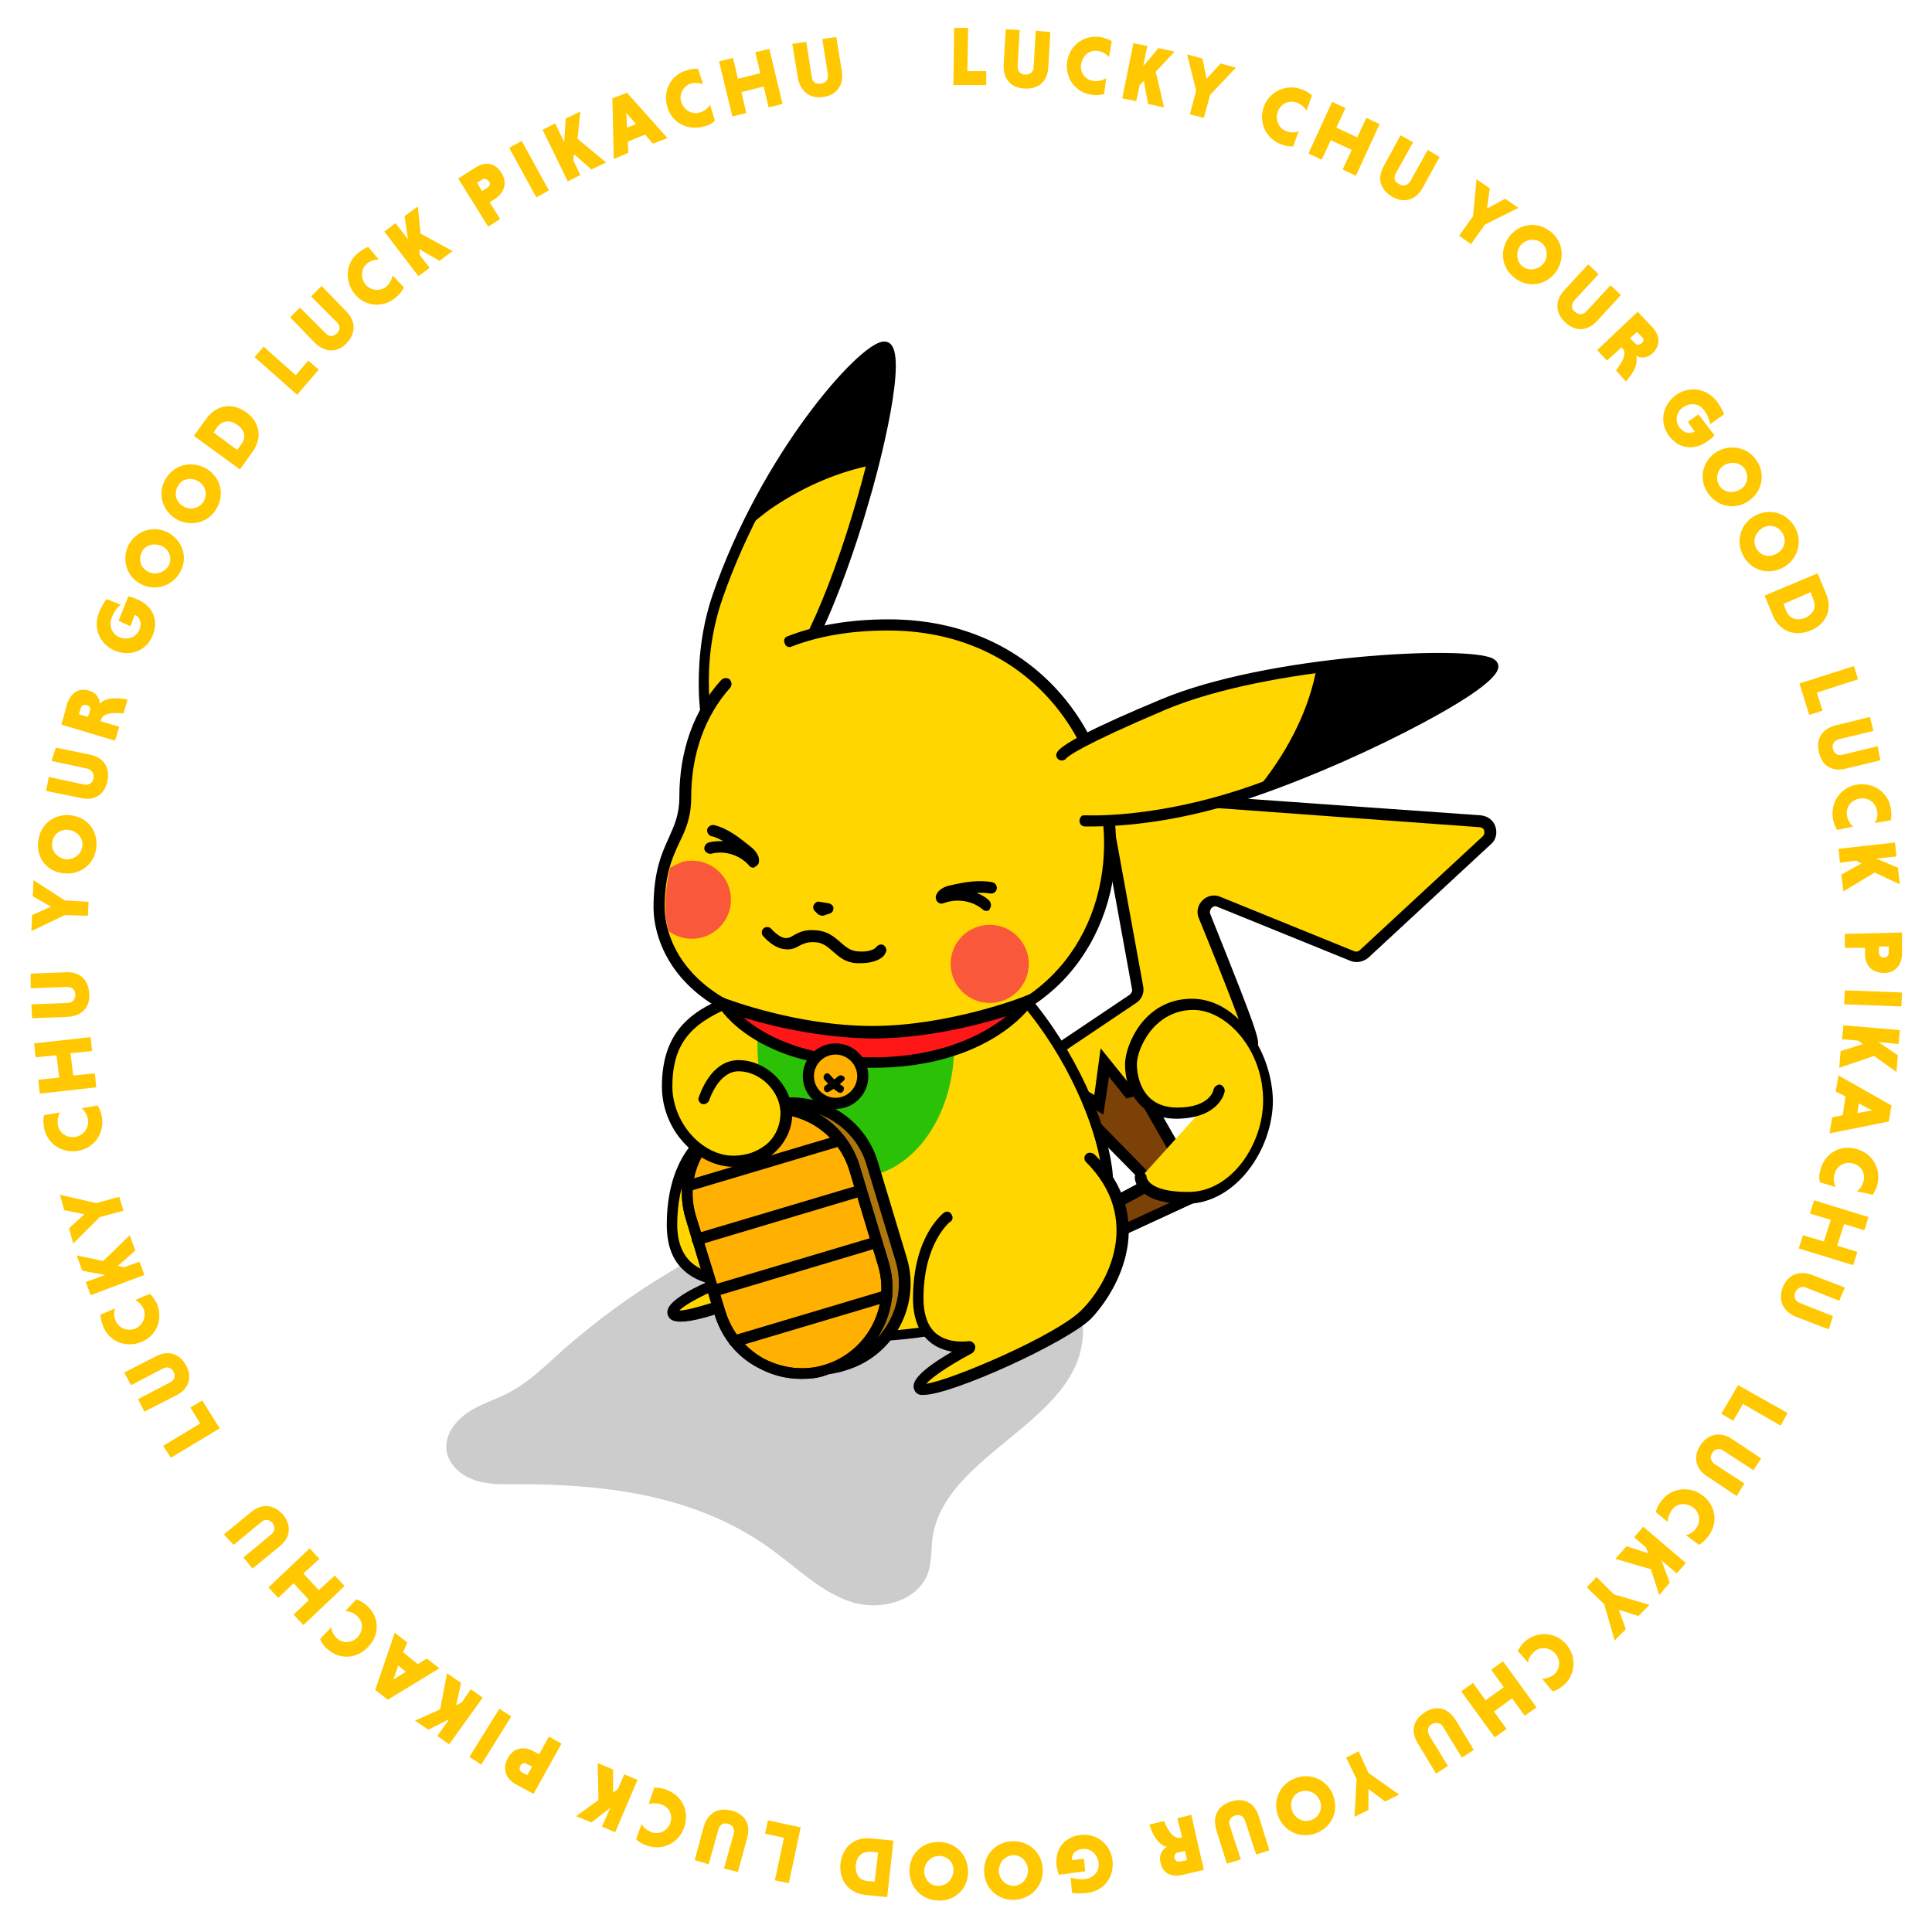 <?xml version="1.0" encoding="utf-8"?>
<!-- Generator: Adobe Illustrator 23.0.1, SVG Export Plug-In . SVG Version: 6.00 Build 0)  -->
<svg version="1.1" id="Layer_1" xmlns="http://www.w3.org/2000/svg" xmlns:xlink="http://www.w3.org/1999/xlink" x="0px" y="0px"
	 viewBox="0 0 277 276" xml:space="preserve">

<path id="shadow_x5F_floor" class="st0" d="M150,180.3c-21.7-17.5-51.1-2.6-69,13c-2.6,2.3-5,4.8-8.1,6.4c-1.9,1-4,1.6-5.8,2.8
	s-3.3,3.2-3.1,5.3c0.2,2.1,2,3.7,4,4.4s4.1,0.6,6.2,0.6c13.2,0,26.3,1.7,37,9.8c3.5,2.6,6.8,5.8,10.9,7.1s9.6-0.1,11-4.3
	c0.5-1.6,0.4-3.3,0.6-4.9c1.9-13.3,24.8-17.3,21.2-33C154.2,184.6,152.5,182.3,150,180.3z"/>
<g id="body">
	<g>
		<g>
			<path class="st1" d="M101.9,105.6c-0.2-0.1-2.5-9.6,1.1-20.1c7.5-21.7,22.7-37.7,24.2-35.5c2.7,4-8.8,45.9-17,49.6"/>
			<path d="M101.9,106.4c-0.1,0-0.2,0-0.3-0.1c-1.1-0.4-1.4-6.6-1.4-6.9c-0.1-3.4,0.1-8.7,2-14.2c6.9-20,20.7-35.7,24.3-36.2
				c0.6-0.1,1.1,0.1,1.4,0.6c2.1,3.1-2.6,20-3.2,21.9c-1.2,4.3-7.7,26-14.2,28.9c-0.4,0.2-0.9,0-1.1-0.4s0-0.9,0.4-1.1
				c3.6-1.6,8.9-12.8,13.2-27.8c3.1-10.9,4.2-18.7,3.5-20.4c-2.6,0.5-16,15.2-22.9,35.1c-3.5,10-1.3,18.9-1.2,19.4
				c0.1,0.2,0.1,0.4,0,0.7C102.5,106.2,102.2,106.4,101.9,106.4z"/>
		</g>
		<g>
			<path d="M110,72.7c4.5-3.2,9.8-5.6,15.4-6.6c2-7.9,2.9-14.5,1.9-16c-1.2-1.8-11.7,8.6-19.6,24.4C108.4,73.9,109.2,73.3,110,72.7z
				"/>
			<path d="M106.1,76.6l1.1-2.3c7.1-14.2,16.6-24.7,19.5-24.9c0.6,0,0.9,0.3,1,0.4c1.5,2.2-0.8,12.2-1.8,16.4l-0.1,0.3l-0.3,0.1
				c-5.4,1-10.6,3.3-15.2,6.5l0,0c-0.7,0.5-1.4,1.1-2.3,1.8L106.1,76.6z M110,72.7L110,72.7L110,72.7z M126.7,50.4
				c-1.6,0-10.1,8.3-17.4,22.2c0.1-0.1,0.3-0.2,0.4-0.3l0,0c4.6-3.3,9.8-5.5,15.2-6.7C127.2,56.5,127.5,51.4,126.7,50.4
				C126.8,50.4,126.8,50.4,126.7,50.4z"/>
		</g>
	</g>
	<g>
		<g>
			<path class="st1" d="M144.7,181L144.7,181c0.1-0.5,0.4-0.8,0.8-1l17.7-9.4c0.9-0.5,1.1-1.7,0.4-2.5L149.7,154
				c-0.7-0.7-0.6-1.9,0.2-2.4l12.5-8.4c0.5-0.4,0.8-1,0.7-1.6l-4.7-25.8c-0.2-1,0.6-1.9,1.7-1.9l52.2,3.7c1.4,0.1,2,1.8,1,2.7
				l-17.6,16.4c-0.4,0.4-1.1,0.5-1.7,0.3l-19.2-7.8c-1.3-0.5-2.6,0.8-2.1,2c2.4,6,7.2,18,6.9,18.1s-10.4,4.5-14.4,6.2
				c-0.9,0.4-1.2,1.4-0.7,2.2l6.8,11.9c0.5,0.8,0.1,1.8-0.7,2.2L147,182.7C145.7,183.5,144.3,182.3,144.7,181z"/>
			<path d="M146.2,183.9c-0.6,0-1.1-0.2-1.6-0.6c-0.7-0.6-1-1.6-0.7-2.5v-0.1c0.2-0.6,0.6-1.1,1.2-1.4l17.7-9.4
				c0.2-0.1,0.4-0.3,0.4-0.6c0-0.2,0-0.5-0.2-0.6l-13.9-14.1c-0.5-0.5-0.8-1.2-0.7-1.9s0.4-1.4,1.1-1.7l12.5-8.4
				c0.2-0.2,0.4-0.5,0.3-0.8l-4.7-25.8c-0.1-0.7,0.1-1.5,0.6-2c0.5-0.6,1.2-0.8,1.9-0.8l52.2,3.7c1,0.1,1.8,0.7,2.1,1.6
				s0.1,1.9-0.6,2.5l-17.6,16.3c-0.7,0.6-1.7,0.8-2.5,0.5l-19.2-7.8c-0.4-0.2-0.7,0.1-0.8,0.2c-0.1,0.1-0.3,0.4-0.2,0.8
				c7.5,18.7,7.4,18.8,6.4,19.2l-14.4,6.2c-0.2,0.1-0.3,0.2-0.4,0.4c-0.1,0.2-0.1,0.4,0.1,0.6l6.8,11.9c0.3,0.6,0.4,1.3,0.2,1.9
				c-0.2,0.6-0.7,1.2-1.3,1.4l-23.6,10.9C146.9,183.8,146.6,183.9,146.2,183.9z M160,114.8c-0.2,0-0.4,0.1-0.6,0.2
				c-0.2,0.2-0.2,0.4-0.2,0.6l4.7,25.8c0.2,0.9-0.2,1.9-1,2.4l-12.5,8.4c-0.3,0.2-0.3,0.4-0.3,0.6s0,0.4,0.2,0.6l13.9,14.1
				c0.5,0.5,0.8,1.3,0.7,2c-0.1,0.8-0.6,1.4-1.2,1.8l-17.7,9.4c-0.2,0.1-0.3,0.3-0.4,0.4v0.1c-0.1,0.4,0.2,0.7,0.2,0.8
				c0.1,0.1,0.4,0.3,0.8,0.1l23.6-10.9c0.2-0.1,0.3-0.2,0.4-0.5c0.1-0.2,0-0.4-0.1-0.6l-6.8-11.9c-0.3-0.6-0.4-1.3-0.2-1.9
				c0.2-0.6,0.7-1.2,1.3-1.4l13.8-5.9c-0.5-1.6-2.4-6.8-6.7-17.3c-0.4-0.9-0.2-1.9,0.5-2.6s1.7-0.9,2.6-0.5l19.2,7.8
				c0.3,0.1,0.6,0,0.8-0.2l17.6-16.3c0.3-0.3,0.2-0.7,0.2-0.8c0-0.1-0.2-0.5-0.7-0.5L160,114.8L160,114.8z M144.7,181L144.7,181
				L144.7,181z"/>
		</g>
		<g>
			<path class="st2" d="M164.4,157.8c-0.5-0.8-0.1-1.8,0.7-2.2c0.2-0.1,0.7-0.3,0.7-0.3l-4,1.2l-3.4-4.2l-0.9,6c0,0-8.4-4.8-7.9-4.3
				l13.9,14.1c0.7,0.8,0.6,2-0.4,2.5l-17.7,9.4c-0.4,0.2-0.6,0.5-0.8,0.9c0,0,0,0,0,0.1c-0.4,1.3,1,2.4,2.2,1.9l23.6-10.9
				c0.8-0.4,1.2-1.4,0.7-2.2L164.4,157.8z"/>
			<path d="M146.2,183.9c-0.6,0-1.1-0.2-1.6-0.6c-0.7-0.6-1-1.6-0.7-2.5c0.2-0.7,0.6-1.2,1.2-1.5l17.7-9.4c0.2-0.1,0.4-0.3,0.4-0.6
				c0-0.2,0-0.5-0.2-0.7L148.6,154l0.4-0.6c0.5-0.7,0.5-0.7,7.9,3.6l0.9-6.7l4.2,5.2l3.5-1l0.6,1.5l-0.7,0.3
				c-0.2,0.1-0.3,0.2-0.4,0.5s-0.1,0.4,0.1,0.6l6.8,11.9c0.3,0.6,0.4,1.3,0.2,1.9c-0.2,0.6-0.7,1.2-1.3,1.4l-23.6,10.9
				C146.9,183.8,146.6,183.9,146.2,183.9z M154.1,157.3l10.1,10.3c0.5,0.5,0.8,1.3,0.7,2c-0.1,0.8-0.6,1.4-1.2,1.8l-17.7,9.5
				c-0.2,0.1-0.3,0.3-0.4,0.4c-0.1,0.5,0.1,0.8,0.2,0.8s0.4,0.3,0.8,0.1l23.6-10.9c0.2-0.1,0.3-0.2,0.4-0.5c0.1-0.2,0-0.4-0.1-0.6
				l-6.8-11.9c-0.2-0.4-0.3-0.9-0.3-1.3l-1.9,0.5l-2.5-3.1l-0.8,5.4l-1-0.6C156.1,158.5,155.1,157.8,154.1,157.3z"/>
		</g>
	</g>
	<g>
		<path class="st1" d="M108.4,185.4c0,0-11.1,4.6-11.8,2.9c-0.7-1.6,7.8-5,7.8-5s-7.9,0.8-8-7.8c0-8.6,4.1-11.6,4.1-11.6"/>
		<path d="M97.6,189.5c-1.4,0-1.6-0.5-1.8-0.8c-0.1-0.2-0.2-0.6,0-1.1c0.5-1.2,3.1-2.7,5.4-3.7c-1-0.3-2.1-0.8-3.1-1.7
			c-1.7-1.5-2.5-3.7-2.5-6.6c0-8.9,4.2-12.2,4.4-12.3c0.4-0.3,0.9-0.2,1.1,0.2c0.3,0.4,0.2,0.9-0.2,1.1c0,0-3.8,3-3.8,11
			c0,2.4,0.7,4.2,2,5.4c2.1,1.9,5.1,1.6,5.1,1.6l5.8-0.6l-5.4,2.1c-3.3,1.3-6.4,2.9-7.2,3.8l0,0c1.6,0,6.4-1.6,10.5-3.2
			c0.4-0.2,0.9,0,1.1,0.4s0,0.9-0.4,1.1C102.4,188.8,99.2,189.5,97.6,189.5z"/>
	</g>
	<g>
		<path class="st1" d="M99.5,170c0.1,14.6,8.8,21.8,23.2,21.7c10.3-0.1,36.3-3,36.2-22c-0.1-11.3-13.9-38.4-34.3-38.3
			S99.4,155.4,99.5,170z"/>
		<path d="M122.4,192.5c-7.4,0-13.2-1.9-17.3-5.6c-4.3-3.9-6.5-9.6-6.5-17c-0.1-18.1,6.6-39.3,25.9-39.4h0.1
			c20.9,0,34.9,27.8,35,39.1c0,8.6-4.9,14.9-14.7,18.9c-9,3.6-19.3,3.9-22.3,3.9C122.6,192.5,122.5,192.5,122.4,192.5z M124.7,132.3
			L124.7,132.3c-8.8,0-15.4,4.5-19.6,13.4c-4.4,9.1-4.8,20.1-4.8,24.4c0,6.9,2,12.2,6,15.8c3.8,3.4,9.2,5.1,16.2,5.1
			c0.1,0,0.1,0,0.2,0c2.9,0,13-0.3,21.7-3.8c9.1-3.6,13.7-9.5,13.7-17.4C158,158.9,144.7,132.3,124.7,132.3z"/>
	</g>
	<g>
		<ellipse class="st3" cx="122.7" cy="150" rx="14.1" ry="18.8"/>
	</g>
	<g>
		<g>
			<path class="st4" d="M121,195.7L121,195.7c-6.5,1.9-13.3-1.7-15.2-8.2l-4.1-13.6c-1.9-6.5,1.7-13.3,8.2-15.2l0,0
				c6.5-1.9,13.3,1.7,15.2,8.2l4.1,13.6C131.2,187,127.5,193.8,121,195.7z"/>
			<path d="M117.5,197.1c-2.1,0-4.2-0.5-6.2-1.6c-3.1-1.7-5.3-4.4-6.3-7.8l-4.1-13.6c-1-3.3-0.6-6.9,1-9.9c1.7-3.1,4.4-5.3,7.8-6.3
				c6.9-2.1,14.2,1.9,16.2,8.8l4.1,13.6c2.1,6.9-1.9,14.2-8.8,16.2C120,196.9,118.7,197.1,117.5,197.1z M113.4,159
				c-1.1,0-2.2,0.2-3.3,0.5c-2.9,0.9-5.3,2.8-6.8,5.5c-1.4,2.7-1.8,5.8-0.9,8.7l4.1,13.6c1.8,6,8.2,9.5,14.2,7.7s9.5-8.2,7.7-14.2
				l-4.1-13.6C122.9,162.2,118.3,159,113.4,159z"/>
		</g>
		<g>
			<g>
				<path class="st5" d="M118.4,196.4L118.4,196.4c-6.5,1.9-13.3-1.7-15.2-8.2l-4.1-13.6c-1.9-6.5,1.7-13.3,8.2-15.2l0,0
					c6.5-1.9,13.3,1.7,15.2,8.2l4.1,13.6C128.6,187.6,124.9,194.5,118.4,196.4z"/>
				<path d="M114.9,197.7c-2.1,0-4.2-0.5-6.2-1.6c-3.1-1.6-5.3-4.4-6.3-7.8l-4.1-13.6c-1-3.3-0.6-6.9,1-9.9c1.7-3.1,4.4-5.3,7.8-6.3
					c6.9-2.1,14.2,1.9,16.2,8.8l4.1,13.6c2.1,6.9-1.9,14.2-8.8,16.2C117.4,197.6,116.1,197.7,114.9,197.7z M110.8,159.7
					c-1.1,0-2.2,0.2-3.3,0.5c-2.9,0.9-5.3,2.8-6.8,5.5s-1.8,5.8-0.9,8.7L104,188c0.9,2.9,2.8,5.3,5.5,6.8c2.7,1.4,5.8,1.8,8.7,0.9
					c6-1.8,9.5-8.2,7.7-14.2l-4.1-13.6C120.3,162.9,115.8,159.7,110.8,159.7z"/>
			</g>
			<g>
				<line class="st6" x1="98.6" y1="170.1" x2="120.4" y2="163.5"/>
				<path d="M98.6,170.9c-0.4,0-0.7-0.2-0.8-0.6c-0.1-0.4,0.1-0.9,0.5-1l21.8-6.5c0.4-0.1,0.9,0.1,1,0.5s-0.1,0.9-0.5,1l-21.8,6.5
					C98.8,170.9,98.7,170.9,98.6,170.9z"/>
			</g>
			<g>
				<line class="st6" x1="105.3" y1="192.3" x2="127.1" y2="185.7"/>
				<path d="M105.3,193.1c-0.3,0-0.7-0.2-0.8-0.6c-0.1-0.4,0.1-0.9,0.6-1l21.8-6.5c0.4-0.1,0.9,0.1,1,0.6c0.1,0.4-0.1,0.9-0.5,1
					l-21.8,6.5C105.5,193.1,105.4,193.1,105.3,193.1z"/>
			</g>
			<g>
				<line class="st6" x1="100" y1="177.7" x2="123.5" y2="170.7"/>
				<path d="M100,178.5c-0.4,0-0.7-0.2-0.8-0.6c-0.1-0.4,0.1-0.9,0.5-1l23.5-7c0.4-0.1,0.9,0.1,1,0.6c0.1,0.4-0.1,0.9-0.6,1l-23.4,7
					C100.2,178.5,100.1,178.5,100,178.5z"/>
			</g>
			<g>
				<line class="st6" x1="102.3" y1="185.1" x2="125.7" y2="178.1"/>
				<path d="M102.3,185.9c-0.3,0-0.7-0.2-0.8-0.6c-0.1-0.4,0.1-0.9,0.5-1l23.5-7c0.4-0.1,0.9,0.1,1,0.6c0.1,0.4-0.1,0.9-0.6,1
					l-23.4,7C102.4,185.9,102.3,185.9,102.3,185.9z"/>
			</g>
		</g>
		<g>
			<path d="M114.9,197.7c-2.1,0-4.2-0.5-6.2-1.6c-3.1-1.6-5.3-4.4-6.3-7.8l-4.1-13.6c-1-3.3-0.6-6.9,1-9.9c1.7-3.1,4.4-5.3,7.8-6.3
				c6.9-2.1,14.2,1.9,16.2,8.8l4.1,13.6c2.1,6.9-1.9,14.2-8.8,16.2C117.4,197.6,116.1,197.7,114.9,197.7z M110.8,159.7
				c-1.1,0-2.2,0.2-3.3,0.5c-2.9,0.9-5.3,2.8-6.8,5.5s-1.8,5.8-0.9,8.7L104,188c0.9,2.9,2.8,5.3,5.5,6.8c2.7,1.4,5.8,1.8,8.7,0.9
				c6-1.8,9.5-8.2,7.7-14.2l-4.1-13.6C120.3,162.9,115.8,159.7,110.8,159.7z"/>
		</g>
	</g>
	<g>
		<path class="st1" d="M101.1,157.5c0,0,1.3-4.7,4.9-4.7s6.8,3.2,6.8,6.8s-2.7,6.9-7.6,6.9s-9.5-5.2-9.5-10.7
			c0-7.7,4.1-10.3,9.8-12.6l3.9-1.4"/>
		<path d="M105.2,167.3c-2.6,0-5.2-1.3-7.2-3.5s-3.1-5.1-3.1-8c0-8.5,4.9-11.2,10.3-13.3l3.9-1.4c0.4-0.2,0.9,0.1,1,0.5
			s-0.1,0.9-0.5,1l-3.9,1.4c-6,2.4-9.3,5-9.3,11.8c0,2.4,1,5,2.7,6.9s3.9,3,6,3l0,0c2.1,0,3.8-0.7,5.1-1.9c1.1-1.1,1.7-2.6,1.7-4.2
			c0-3.1-2.9-6-6-6l0,0c-2.9,0-4.2,4.1-4.2,4.1c-0.1,0.4-0.6,0.7-1,0.6s-0.7-0.6-0.5-1c0.1-0.2,1.6-5.3,5.7-5.3c4,0,7.6,3.6,7.7,7.6
			c0,2-0.8,3.9-2.2,5.3C109.9,166.5,107.7,167.3,105.2,167.3L105.2,167.3z"/>
	</g>
	<g>
		<path class="st1" d="M113.2,91.9c3.9-1.5,8.6-2.3,14.1-2.3c39.4,0,45,59.4,0.6,59.4c-29,0-33.4-13.1-33.4-18.8
			c0-9.2,3.7-9.8,3.7-15.9c0-6.2,1.8-11.9,5.8-16.3"/>
		<path d="M127.9,149.7c-32.6,0-34.2-16.3-34.2-19.6c0-5.2,1.2-7.8,2.2-10c0.8-1.8,1.5-3.3,1.5-5.8c0-6.7,2.1-12.5,6-16.8
			c0.3-0.3,0.8-0.4,1.2-0.1c0.3,0.3,0.4,0.8,0.1,1.2c-3.6,4-5.6,9.5-5.6,15.7c0,2.9-0.8,4.7-1.7,6.5c-1,2.2-2.1,4.5-2.1,9.3
			c0,3,1.6,18,32.6,18c9.7,0,17.7-2.9,23.1-8.4c4.7-4.8,7.3-11.5,7.3-18.8c0-14.8-10.9-30.5-31-30.5c-5.3,0-9.9,0.8-13.8,2.3
			c-0.4,0.2-0.9,0-1-0.5c-0.2-0.4,0-0.9,0.5-1c4.1-1.6,9-2.4,14.4-2.4c21.2,0,32.6,16.5,32.6,32.1c0,7.7-2.8,14.8-7.8,19.9
			C146.4,146.6,138,149.7,127.9,149.7z"/>
	</g>
	<g>
		<path d="M123.4,138.1c-0.2,0-0.4,0-0.6,0c-1.6-0.1-2.5-0.9-3.4-1.7c-0.8-0.7-1.4-1.2-2.4-1.3c-1.2-0.1-1.8,0.2-2.4,0.5
			c-0.5,0.3-1.1,0.6-2,0.5c-1.7-0.1-3.1-1.8-3.2-1.9c-0.3-0.3-0.2-0.9,0.1-1.1c0.3-0.3,0.9-0.2,1.1,0.1l0,0c0.3,0.3,1.2,1.3,2.1,1.3
			c0.4,0,0.6-0.1,1.1-0.4c0.7-0.4,1.6-0.9,3.3-0.7c1.5,0.1,2.5,0.9,3.4,1.7c0.8,0.7,1.4,1.2,2.4,1.3c2.1,0.2,2.8-0.6,2.8-0.7
			c0.3-0.3,0.8-0.4,1.1-0.1c0.3,0.3,0.4,0.8,0.1,1.1C126.9,137,125.9,138.1,123.4,138.1z"/>
	</g>
	<g>
		<g>
			<path class="st1" d="M155.7,117.7c0.1,0,10.6,0.6,24.6-4.4c17-6.1,34.3-15.6,33.8-17.8s-31.5-1-47.2,5.6
				c-14.1,5.9-14.4,7.2-14.4,7.2"/>
			<path d="M156.5,118.5c-0.2,0-0.5,0-0.7,0h-0.2c-0.4,0-0.7-0.2-0.8-0.6s0.1-0.9,0.5-1c0.1,0,0.2,0,0.5,0
				c3.4,0.1,12.6-0.3,24.1-4.4c16.7-6,31.6-14.4,33.1-16.8c-3.5-1.3-30.9-0.3-46,6.1c-12,5.1-13.8,6.6-14.1,6.9
				c-0.2,0.3-0.6,0.4-0.9,0.3c-0.4-0.1-0.7-0.6-0.5-1c0.3-1.1,5.3-3.7,14.9-7.7c15.2-6.4,43.8-7.8,47.6-5.9c0.4,0.2,0.7,0.5,0.8,0.9
				c0.1,0.6,0.5,2.3-10.7,8.3c-7.1,3.8-15.6,7.6-23.6,10.4C169.4,118,160.5,118.5,156.5,118.5z"/>
		</g>
		<g>
			<path d="M189.4,95.6c-1.1,6-4,12-8.3,17.3c16.7-6.1,33.3-15.3,32.8-17.5C213.7,94.1,202,94,189.4,95.6z"/>
			<path d="M179.5,114.1l1.2-1.5c4.3-5.4,7.1-11.3,8.1-17l0.1-0.4l0.4-0.1c5.9-0.8,12.1-1.2,17-1.2c7.9-0.1,8.1,1,8.2,1.4
				c0.7,2.9-18,12.6-33.2,18.1L179.5,114.1z M189.9,96.1c-1,5.3-3.4,10.6-7.1,15.6c16.6-6.3,30.2-14.3,30.7-16.1
				C212.3,94.8,202.9,94.5,189.9,96.1z"/>
		</g>
	</g>
	<g>
		<path class="st1" d="M135.8,174.6c0,0-4.1,3-4.1,11.6c0,7.1,5.6,7.1,7.4,6.9c0.1,0,0.2,0.1,0.1,0.2c-1.9,1-7.9,4.3-7.3,5.7
			c0.7,1.6,20-6.6,24-10.6s9.2-13.9,0.5-22.4"/>
		<path d="M132.4,200c-0.1,0-0.3,0-0.4,0c-0.6-0.1-0.8-0.5-0.9-0.7c-0.2-0.6-0.8-1.9,5.4-5.5c-1.1-0.2-2.3-0.6-3.3-1.5
			c-1.5-1.3-2.3-3.4-2.3-6.1c0-8.9,4.2-12.1,4.4-12.3c0.4-0.3,0.9-0.2,1.1,0.2c0.3,0.4,0.2,0.9-0.2,1.1c0,0-3.8,3-3.8,11
			c0,2.2,0.6,3.9,1.7,4.9c1.6,1.4,3.8,1.3,4.7,1.2c0.4-0.1,0.8,0.2,1,0.6c0.1,0.4-0.1,0.9-0.4,1.1c-3.9,2.1-5.9,3.6-6.6,4.4
			c3.6-0.5,18.8-7,22.3-10.6c3.8-3.8,8.7-13.1,0.6-21.2c-0.3-0.3-0.3-0.8,0-1.1s0.8-0.3,1.2,0c9.1,9,3.6,19.3-0.5,23.6
			C152.9,192.5,136.5,200,132.4,200z M139.2,193.9L139.2,193.9L139.2,193.9z"/>
	</g>
	<g>
		<circle class="st7" cx="141.9" cy="138.2" r="5.6"/>
	</g>
	<g>
		<g>
			<g>
				<defs>
					<path id="SVGID_1_" d="M100.8,122.8c-1.8,0-4.7,1.6-4.7,1.6s-0.7,2.3-0.7,5.7c0,10.7,10.9,5.4,10.9,5.4
						S106.5,122.8,100.8,122.8z"/>
				</defs>
				<clipPath id="SVGID_2_">
					<use xlink:href="#SVGID_1_"  style="overflow:visible;"/>
				</clipPath>
				<g class="st8">
					<g>
						<circle class="st7" cx="99.2" cy="129" r="5.6"/>
					</g>
				</g>
			</g>
		</g>
	</g>
	<g>
		<path class="st9" d="M125.1,148c11.2,0,22.2-4.3,22.2-4.3s-5.9,8.6-22.2,8.6s-21.3-8.3-21.3-8.3S114,148,125.1,148z"/>
		<path d="M125.1,153.1c-16.5,0-21.8-8.3-22-8.7l-1.2-2.1l2.2,0.9c0.1,0,10.1,3.9,21,3.9s21.8-4.2,21.9-4.3l2.5-1L148,144
			C147.7,144.5,141.6,153.1,125.1,153.1z M106.6,145.9c2.7,2.3,8.4,5.7,18.5,5.7s16.2-3.5,19.2-5.9c-4.1,1.3-11.6,3.2-19.2,3.2
			C117.5,148.8,110.5,147.1,106.6,145.9z"/>
	</g>
	<g>
		<circle class="st5" cx="119.8" cy="154.3" r="3.9"/>
		<path d="M119.8,159c-2.6,0-4.7-2.1-4.7-4.7c0-2.6,2.1-4.7,4.7-4.7s4.7,2.1,4.7,4.7S122.4,159,119.8,159z M119.8,151.2
			c-1.7,0-3.1,1.4-3.1,3.1s1.4,3.1,3.1,3.1s3.1-1.4,3.1-3.1S121.5,151.2,119.8,151.2z"/>
	</g>
	<g>
		<g>
			<path d="M120.2,154.3c-0.6,0.5-1.1,0.9-1.8,1.3c-0.6,0.4-0.1,1.3,0.5,0.9c0.7-0.4,1.4-0.9,2-1.5
				C121.5,154.6,120.7,153.9,120.2,154.3L120.2,154.3z"/>
		</g>
	</g>
	<g>
		<g>
			<path d="M118.2,154.8c0.6,0.7,1.2,1.3,2,1.8c0.6,0.4,1.1-0.6,0.6-0.9c-0.7-0.4-1.3-1-1.8-1.6
				C118.5,153.5,117.8,154.3,118.2,154.8L118.2,154.8z"/>
		</g>
	</g>
	<g>
		<polygon class="st10" points="117.4,130 118.7,130.2 117.9,130.5 		"/>
		<path d="M117.9,131.3c-0.2,0-0.4-0.1-0.6-0.2l-0.5-0.5c-0.2-0.2-0.3-0.6-0.1-0.9c0.2-0.3,0.5-0.5,0.8-0.4l1.3,0.2
			c0.4,0.1,0.7,0.4,0.7,0.7c0,0.4-0.2,0.7-0.6,0.8l-0.9,0.3C118.1,131.3,118,131.3,117.9,131.3z"/>
	</g>
	<g>
		<path d="M108,124.4c-0.2,0-0.5-0.1-0.6-0.3c-1.3-1.5-3.5-2.2-5.4-1.7c-0.4,0.1-0.9-0.2-1-0.6s0.2-0.9,0.6-1
			c0.7-0.2,1.4-0.2,2.1-0.2c-0.6-0.3-1.1-0.6-1.7-0.7c-0.4-0.1-0.7-0.6-0.6-1s0.6-0.7,1-0.6c2,0.5,3.6,1.8,5.1,3
			c0.4,0.3,1.5,1.2,1.3,2.3c0,0.3-0.3,0.6-0.6,0.7C108.2,124.4,108.1,124.4,108,124.4z"/>
	</g>
	<g>
		<path d="M141.4,130.6c-0.2,0-0.4-0.1-0.5-0.2c-1.5-1.3-3.8-1.6-5.6-0.9c-0.3,0.1-0.6,0.1-0.9-0.2c-0.2-0.2-0.3-0.6-0.2-0.9
			c0.4-1.1,1.7-1.4,2.2-1.5c1.8-0.4,3.9-0.8,5.9-0.4c0.4,0.1,0.7,0.5,0.6,1c-0.1,0.4-0.5,0.7-1,0.6c-0.6-0.1-1.2-0.1-1.9-0.1
			c0.7,0.3,1.3,0.6,1.8,1.1c0.3,0.3,0.4,0.8,0.1,1.2C141.9,130.5,141.7,130.6,141.4,130.6z"/>
	</g>
</g>
<path id="shadow" class="st11" d="M160.4,122.1l3.6,19.6c0.1,0.6-0.2,1.2-0.7,1.6l-1.2,0.8c-0.9-3.5-3.1-6.9-6-8.7
	c0.5-0.9,1-1.8,1.4-2.7c-0.1,0.2-0.2,0.4-0.3,0.6c-1.3,2.2-6.2,2.6-4.8,0.5c2.1-3.2,3.6-13.3,3-16.1c7.8-1.1,18.9-2.2,26.8-2.2
	l-6.7-0.5c1.8-0.5,3.7-1.1,5.6-1.8c6-2.2,12.1-4.8,17.4-7.3c0,0,14.5-8.3,14.6-8.3c-10,0-33.9,2.9-60.9,10.9
	c-12.4-16.5-31.8-16.9-39.4-15.9c-0.2,0,11.2-27.7,11.3-40.4c-0.2,0.1-0.3,0.3-0.5,0.4c-0.1,0.1-0.2,0.2-0.3,0.2
	c-0.1,0.1-0.3,0.3-0.4,0.4c-0.1,0.1-0.2,0.2-0.2,0.3c-0.2,0.2-0.3,0.3-0.5,0.5c-0.1,0.1-0.2,0.2-0.2,0.3c-0.2,0.2-0.3,0.4-0.5,0.6
	c-0.1,0.1-0.1,0.1-0.2,0.2c-0.8,1-1.8,2.1-2.7,3.2l-0.1,0.1c-0.2,0.3-0.5,0.6-0.7,0.9l-0.1,0.1c-1.2,1.7-2.5,3.5-3.8,5.5
	c0,0,0,0.1-0.1,0.1c-1.3,2-2.6,4.2-3.8,6.5l-0.1,0.1c-0.2,0.4-0.5,0.9-0.7,1.3c0,0.1-0.1,0.1-0.1,0.2c-0.2,0.4-0.5,0.9-0.7,1.3l0,0
	l0,0c-1.7,3.4-3.3,7.2-4.7,11c-2.2,6.5-2.2,12.6-1.8,16.3c-2,3.6-3,7.8-3,12.3c0,4.9-2.4,6.2-3.3,11.2c-0.8,1-1.3,2.2-1.3,3.5
	c0,1.2,0.4,2.4,1.1,3.3c0.6,3.5,2.8,8.2,9,11.7c-4.8,2.1-8.1,5-8,11.8c0,3.3,1.6,6.5,4,8.5c0,0.2,0,0.4,0,0.6
	c-1.2,1.5-3.2,4.7-3.2,10.7c0,5.1,2.9,6.9,5.2,7.5l0.4,1.3c-2.5,1.1-5.9,2.9-5.4,3.9c0.4,0.8,3.4,0.1,6.3-0.9l0.2,0.8
	c1.5,4.9,5.8,8.2,10.6,8.7l-0.3,0.6h3.1l0.4-0.7c0.5-0.1,1-0.2,1.5-0.3l0,0c0.3-0.1,0.6-0.2,0.8-0.3c0.6-0.1,1.2-0.2,1.7-0.4
	c2.5-0.8,4.6-2.3,6.1-4.2c1.8-0.1,3.8-0.3,5.9-0.6c1.8,2.4,4.8,2.4,6.1,2.2c0.1,0,0.2,0.1,0.1,0.2c-1.9,1-7.9,4.3-7.3,5.7
	c0.7,1.6,19.4-7.9,19.4-7.9s8.7-11.2,3.5-25.1c5.9,4.1,5,11.1,5.1,16c0.7-1.7,1.1-3.7,1.1-5.7l9.4-4.4c0.4-0.2,0.7-0.5,0.8-0.9
	s0.1-0.9-0.1-1.3l-6.8-11.9c-0.1-0.2-0.2-0.4-0.2-0.6c0-0.3,0-0.6,0.2-0.9c0.1-0.1,0.1-0.2,0.2-0.3c0.2-0.2,0.3-0.3,0.6-0.4
	c4-1.7,14.1-6.1,14.4-6.2c0.3-0.1-4.4-12.1-6.9-18.1c-0.5-1.3,0.8-2.6,2.1-2l19.2,7.8c0.6,0.2,1.2,0.1,1.7-0.3l16.6-15.5
	C195.6,120.8,177.9,119.6,160.4,122.1z M152.6,149.8c-0.1-0.1-0.2-0.3-0.3-0.4c0.4-0.1,0.7-0.2,1-0.4L152.6,149.8z M156.2,159.9
	c4.4-12.8,2.3-22.2-9.1-24.7C160.6,129.8,166.1,152.3,156.2,159.9z M164.8,169.8c-0.1,0.2-0.2,0.4-0.4,0.6c-0.1,0.1-0.2,0.2-0.3,0.2
	l-2.9,1.5c-0.4-1-0.8-2.1-1.5-3.1c-0.1-2.1-0.6-4.5-1.5-7.2l6.2,6.3c0.3,0.3,0.4,0.6,0.4,1C164.9,169.3,164.9,169.6,164.8,169.8z"/>
<g id="arm">
	<path class="st1" d="M154.8,146.4c0,0-0.5,3.2-6,3.3c-5.5,0-6.7-4.5-6.7-7c0-2.4,2.5-8.5,8.9-8.6s10.8,7.6,10.8,13.8
		s-4.6,13.9-11.5,13.9s-6.8-2.9-6.8-2.9"/>
	<path d="M150.2,162.6c-3.2,0-5.4-0.6-6.6-1.9c-0.9-0.9-0.9-1.8-0.9-1.9c0-0.5,0.4-0.8,0.9-0.8c0.4,0,0.8,0.4,0.8,0.8l0,0
		c0,0,0.2,2.1,5.9,2.1h0.1c6.2,0,10.7-6.9,10.7-13.1c0-7.4-5.3-13-10-13l0,0c-3.1,0-5.1,1.7-6.2,3.1c-1.3,1.7-1.9,3.6-1.9,4.7
		c0,1,0.3,6.2,5.8,6.2l0,0c4.7,0,5.2-2.5,5.2-2.6c0.1-0.4,0.5-0.7,0.9-0.7c0.4,0.1,0.7,0.5,0.7,0.9c0,0.2-0.7,3.9-6.8,4
		c0,0,0,0-0.1,0c-5.4,0-7.4-4.2-7.4-7.8c0-1.4,0.7-3.7,2.2-5.7c1.3-1.7,3.6-3.7,7.4-3.7l0,0c6.6,0,11.5,7.7,11.6,14.6
		C162.5,154.7,157.3,162.5,150.2,162.6C150.2,162.6,150.2,162.6,150.2,162.6z"/>
</g>
<g id="text">
	<path class="st12" d="M136.7,12.2l0.1-8.2l2,0l-0.1,6.2l2.7,0l0,2L136.7,12.2z"/>
	<path class="st12" d="M150.6,4.6l-0.3,5c-0.1,2.1-1.4,3.2-3.4,3.1s-3.1-1.4-3-3.5l0.3-5l2,0.1l-0.3,5.2c0,0.7,0.4,1.2,1.1,1.2
		c0.7,0,1.2-0.4,1.2-1.1l0.3-5.2L150.6,4.6z"/>
	<path class="st12" d="M158.3,13.5c-0.5,0.1-1.1,0.2-1.7,0.1c-2.4-0.3-3.9-2.4-3.6-4.7c0.3-2.4,2.4-3.9,4.7-3.6
		c0.6,0.1,1.2,0.3,1.7,0.6L159,8.2c-0.3-0.4-0.9-0.8-1.6-0.9c-1.2-0.2-2.2,0.7-2.4,1.9c-0.2,1.2,0.6,2.3,1.8,2.4
		c0.7,0.1,1.4-0.1,1.8-0.4L158.3,13.5z"/>
	<path class="st12" d="M162.5,6.2l2,0.4l-0.6,2.9l2.2-2.6l2.3,0.5l-2.7,2.9l1.2,5.1l-2.3-0.5l-0.6-3.3l-0.6,0.6l-0.5,2.3l-2-0.4
		L162.5,6.2z"/>
	<path class="st12" d="M171.5,13l-1.3-5.2l2.2,0.6l0.6,2.9l2-2.2l2.2,0.6l-3.7,3.9l-0.9,3.3l-2-0.5L171.5,13z"/>
	<path class="st12" d="M185.4,21c-0.6,0-1.2-0.1-1.7-0.3c-2.2-0.8-3.3-3.2-2.5-5.4s3.2-3.3,5.4-2.5c0.6,0.2,1.1,0.5,1.5,0.9
		l-0.8,2.2c-0.2-0.5-0.7-0.9-1.4-1.2c-1.1-0.4-2.3,0.2-2.7,1.3c-0.4,1.1,0.1,2.4,1.2,2.8c0.7,0.3,1.4,0.2,1.8,0L185.4,21z"/>
	<path class="st12" d="M193.8,21.5l-3-1.4l-1.3,2.8l-1.9-0.9l3.4-7.4l1.9,0.9l-1.3,2.8l3,1.4l1.3-2.8l1.9,0.9l-3.4,7.4l-1.9-0.9
		L193.8,21.5z"/>
	<path class="st12" d="M206.4,22.5l-2.4,4.4c-1,1.8-2.7,2.3-4.4,1.3c-1.7-1-2.2-2.6-1.2-4.4l2.4-4.4l1.8,1l-2.5,4.5
		c-0.3,0.6-0.2,1.2,0.5,1.5c0.6,0.4,1.2,0.2,1.6-0.4l2.5-4.5L206.4,22.5z"/>
	<path class="st12" d="M211.2,31l0.5-5.3l1.9,1.3l-0.4,2.9l2.6-1.4l1.9,1.3l-4.8,2.4l-2,2.8l-1.7-1.2L211.2,31z"/>
	<path class="st12" d="M222.3,33.2c1.9,1.5,2.1,4,0.7,5.9c-1.5,1.9-4,2.2-5.9,0.7c-1.9-1.5-2.1-4-0.7-5.9
		C217.9,32,220.4,31.7,222.3,33.2z M218.3,38.2c0.9,0.7,2.2,0.5,3-0.4c0.7-0.9,0.6-2.3-0.3-3c-0.9-0.7-2.3-0.5-3,0.4
		C217.3,36.1,217.4,37.5,218.3,38.2z"/>
	<path class="st12" d="M232.4,42.3l-3.4,3.7c-1.4,1.5-3.1,1.6-4.6,0.2c-1.4-1.3-1.5-3.1-0.1-4.6l3.4-3.7l1.5,1.4l-3.5,3.8
		c-0.4,0.5-0.5,1.1,0.1,1.6s1.2,0.4,1.6,0l3.5-3.8L232.4,42.3z"/>
	<path class="st12" d="M234.8,44.7l2.1,2.2c1.1,1.2,1.2,2.6,0.1,3.7c-0.8,0.8-1.8,0.8-2.4,0.4c0.3,1.2-0.4,2.5-1.5,3.7l-1.4-1.6
		c1-1.3,1.6-2.5,0.9-3.2l-0.1-0.1l-2.1,1.9l-1.4-1.5L234.8,44.7z M235.4,48.3l-0.7-0.7l-1,0.9l0.7,0.7c0.3,0.3,0.6,0.3,1,0
		C235.7,48.9,235.7,48.5,235.4,48.3z"/>
	<path class="st12" d="M245.2,60.8c-0.1-0.6-0.4-1.4-0.9-2c-0.7-1-2-1.1-3-0.4c-1,0.7-1.2,2-0.5,2.9c0.7,0.9,1.6,0.9,2.1,0.6l0.1,0
		l-1-1.4l1.5-1.1l2.3,3c-0.2,0.3-0.6,0.6-0.9,0.8c-1.7,1.3-4,1.4-5.6-0.7c-1.4-1.9-1-4.3,0.9-5.8c1.9-1.4,4.4-1.1,5.9,0.8
		c0.5,0.6,0.9,1.4,1.1,1.9L245.2,60.8z"/>
	<path class="st12" d="M251.9,66.1c1.3,2,0.7,4.5-1.3,5.8c-2,1.3-4.5,0.7-5.8-1.3c-1.3-2-0.7-4.5,1.3-5.8
		C248.1,63.6,250.6,64.1,251.9,66.1z M246.5,69.6c0.6,1,1.9,1.2,3,0.6c1-0.6,1.3-1.9,0.7-2.9c-0.6-1-2-1.2-3-0.6
		C246.2,67.3,245.9,68.6,246.5,69.6z"/>
	<path class="st12" d="M257.4,75.7c1.1,2.1,0.3,4.6-1.8,5.7c-2.1,1.1-4.6,0.4-5.7-1.8c-1.1-2.1-0.3-4.6,1.8-5.7
		C253.9,72.8,256.3,73.6,257.4,75.7z M251.8,78.6c0.6,1.1,1.8,1.4,2.9,0.8c1.1-0.6,1.5-1.8,0.9-2.9c-0.6-1.1-1.9-1.4-2.9-0.8
		C251.7,76.3,251.2,77.6,251.8,78.6z"/>
	<path class="st12" d="M260.6,82.2l1.2,2.9c1,2.3,0,4.4-2.2,5.3c-2.2,0.9-4.4,0.2-5.4-2.1l-1.2-2.9L260.6,82.2z M259.6,84.9
		l-3.9,1.7l0.4,1c0.5,1.2,1.6,1.4,2.7,1c1.1-0.5,1.7-1.4,1.2-2.6L259.6,84.9z"/>
	<path class="st12" d="M258,98l7.8-2.5l0.6,1.9l-5.9,1.9l0.8,2.6l-1.9,0.6L258,98z"/>
	<path class="st12" d="M269.6,109l-4.9,1.2c-2,0.5-3.5-0.4-3.9-2.3c-0.5-1.9,0.4-3.4,2.4-3.9l4.9-1.2l0.5,2l-5,1.2
		c-0.6,0.2-1,0.7-0.8,1.4c0.2,0.7,0.7,1,1.4,0.8l5-1.2L269.6,109z"/>
	<path class="st12" d="M263.4,119c-0.3-0.5-0.5-1-0.6-1.6c-0.4-2.4,1.1-4.5,3.4-4.9c2.4-0.4,4.5,1.1,4.9,3.4c0.1,0.6,0.1,1.2,0,1.7
		l-2.3,0.4c0.3-0.5,0.5-1.1,0.3-1.8c-0.2-1.2-1.3-1.9-2.5-1.7c-1.2,0.2-2,1.3-1.8,2.4c0.1,0.7,0.5,1.3,0.9,1.6L263.4,119z"/>
	<path class="st12" d="M271.7,120.8l0.2,2l-2.9,0.3l3.1,1.3l0.3,2.4l-3.6-1.7l-4.5,2.7l-0.3-2.4l2.9-1.6l-0.8-0.4l-2.3,0.3l-0.2-2
		L271.7,120.8z"/>
	<path class="st12" d="M272.7,133.7l0,3c0,1.6-0.9,2.8-2.6,2.8s-2.7-1.1-2.7-2.7l0-0.9l-2.9,0l0-2L272.7,133.7z M270.8,136.6l0-0.9
		l-1.4,0l0,0.9c0,0.4,0.3,0.7,0.7,0.7C270.5,137.3,270.8,137,270.8,136.6z"/>
	<path class="st12" d="M272.7,142.3l-0.1,2l-8.2-0.3l0.1-2L272.7,142.3z"/>
	<path class="st12" d="M272.4,147.7l-0.2,2l-2.9-0.3l2.8,1.9l-0.2,2.4l-3.2-2.3l-5,1.7l0.2-2.4l3.2-1l-0.7-0.5l-2.3-0.2l0.2-2
		L272.4,147.7z"/>
	<path class="st12" d="M264.2,159.9l0.4-2.7l-1.4-0.7l0.4-2.3l7.6,4.3l-0.4,2.3l-8.5,1.7l0.4-2.3L264.2,159.9z M266.5,158.2
		l-0.2,1.4l2.1-0.4L266.5,158.2z"/>
	<path class="st12" d="M260.9,169.5c-0.1-0.6-0.1-1.2,0.1-1.7c0.5-2.3,2.7-3.7,5-3.1c2.3,0.5,3.7,2.7,3.2,5
		c-0.1,0.6-0.4,1.1-0.7,1.6l-2.3-0.5c0.5-0.3,0.8-0.8,1-1.5c0.3-1.2-0.5-2.3-1.6-2.5c-1.2-0.3-2.3,0.4-2.6,1.6
		c-0.2,0.7,0,1.4,0.2,1.8L260.9,169.5z"/>
	<path class="st12" d="M261.5,178l1-3.1l-3-0.9l0.6-1.9l7.8,2.4l-0.6,1.9l-2.9-0.9l-1,3.1l2.9,0.9l-0.6,1.9l-7.8-2.4l0.6-1.9
		L261.5,178z"/>
	<path class="st12" d="M262.2,190.6l-4.7-1.8c-1.9-0.8-2.6-2.4-1.9-4.2c0.7-1.8,2.3-2.5,4.2-1.8l4.7,1.8l-0.8,1.9l-4.8-1.9
		c-0.6-0.2-1.2,0-1.5,0.7c-0.3,0.7,0,1.2,0.6,1.5l4.8,1.9L262.2,190.6z"/>
	<path class="st12" d="M249.2,198.6l7.1,4l-1,1.8l-5.4-3.1l-1.4,2.4l-1.7-1L249.2,198.6z"/>
	<path class="st12" d="M249,214.5l-4.2-2.8c-1.7-1.1-2.1-2.8-1-4.5c1.1-1.6,2.8-2,4.5-0.9l4.2,2.8l-1.1,1.7l-4.3-2.8
		c-0.6-0.4-1.2-0.3-1.6,0.3s-0.2,1.2,0.3,1.6l4.3,2.8L249,214.5z"/>
	<path class="st12" d="M237.4,216.8c0.1-0.5,0.4-1.1,0.8-1.6c1.4-1.9,4-2.2,5.9-0.8c1.9,1.4,2.3,4,0.8,5.9c-0.4,0.5-0.8,0.9-1.3,1.2
		l-1.9-1.4c0.5-0.1,1.1-0.4,1.5-1c0.7-1,0.5-2.3-0.5-3c-1-0.7-2.3-0.6-3,0.4c-0.4,0.6-0.6,1.2-0.6,1.7L237.4,216.8z"/>
	<path class="st12" d="M241.7,224.1l-1.3,1.5l-2.2-1.9l1.2,3.2l-1.5,1.8l-1.2-3.7l-5.1-1.5l1.6-1.8l3.1,1l-0.3-0.8l-1.7-1.5l1.3-1.5
		L241.7,224.1z"/>
	<path class="st12" d="M231.4,228.6l5.1,1.5l-1.6,1.6l-2.8-0.9l1,2.8l-1.6,1.6l-1.5-5.2l-2.5-2.4l1.4-1.5L231.4,228.6z"/>
	<path class="st12" d="M217.6,236.7c0.3-0.5,0.6-1,1.1-1.4c1.8-1.5,4.4-1.3,5.9,0.5c1.5,1.8,1.3,4.4-0.5,5.9c-0.5,0.4-1,0.7-1.5,0.8
		l-1.5-1.8c0.5,0,1.2-0.2,1.7-0.6c0.9-0.8,1-2.1,0.2-3c-0.8-0.9-2.1-1.1-3-0.3c-0.6,0.5-0.9,1.1-0.9,1.6L217.6,236.7z"/>
	<path class="st12" d="M213,243.8l2.6-1.9l-1.8-2.5l1.7-1.2l4.8,6.6l-1.7,1.2l-1.8-2.5l-2.6,1.9l1.8,2.5l-1.7,1.2l-4.8-6.6l1.7-1.2
		L213,243.8z"/>
	<path class="st12" d="M205.9,254.3l-2.6-4.3c-1.1-1.8-0.7-3.4,1-4.5s3.3-0.6,4.4,1.1l2.6,4.3l-1.7,1.1l-2.7-4.4
		c-0.3-0.6-1-0.7-1.6-0.4s-0.7,1-0.4,1.6l2.7,4.4L205.9,254.3z"/>
	<path class="st12" d="M196.2,254.2l4.4,3.1l-2,1l-2.4-1.8l0,3l-2,1l0.3-5.4l-1.5-3.1l1.8-0.9L196.2,254.2z"/>
	<path class="st12" d="M188.8,262.8c-2.2,0.9-4.6-0.1-5.5-2.3c-0.9-2.2,0.1-4.6,2.3-5.5s4.6,0.1,5.5,2.3
		C192,259.6,191,261.9,188.8,262.8z M186.4,256.9c-1.1,0.4-1.6,1.7-1.1,2.8c0.4,1.1,1.7,1.7,2.8,1.2c1.1-0.4,1.6-1.7,1.1-2.8
		C188.7,257,187.5,256.5,186.4,256.9z"/>
	<path class="st12" d="M175.9,267.2l-1.5-4.8c-0.6-2,0.2-3.5,2.1-4.1c1.9-0.6,3.4,0.2,4,2.2l1.5,4.8l-1.9,0.6l-1.6-4.9
		c-0.2-0.6-0.8-0.9-1.4-0.7c-0.7,0.2-1,0.8-0.8,1.4l1.6,4.9L175.9,267.2z"/>
	<path class="st12" d="M172.6,268.1l-3,0.7c-1.6,0.4-2.9-0.2-3.2-1.7c-0.3-1.1,0.2-1.9,0.9-2.3c-1.2-0.3-2-1.6-2.5-3.2l2.1-0.5
		c0.6,1.5,1.4,2.6,2.4,2.4l0.2,0l-0.7-2.8l2-0.5L172.6,268.1z M169.2,266.9l1-0.2l-0.3-1.3l-1,0.2c-0.4,0.1-0.6,0.4-0.5,0.8
		C168.5,266.8,168.8,267,169.2,266.9z"/>
	<path class="st12" d="M153.5,269.2c0.6,0.2,1.4,0.3,2.2,0.2c1.2-0.2,2-1.2,1.8-2.4c-0.2-1.2-1.1-2-2.3-1.9
		c-1.1,0.1-1.6,0.9-1.5,1.5l0,0.1l1.7-0.2l0.2,1.8l-3.8,0.5c-0.1-0.3-0.2-0.8-0.3-1.2c-0.3-2.1,0.8-4.2,3.4-4.5
		c2.3-0.3,4.3,1.3,4.6,3.6c0.3,2.4-1.2,4.4-3.6,4.7c-0.8,0.1-1.7,0.1-2.2,0L153.5,269.2z"/>
	<path class="st12" d="M145.5,272.4c-2.4,0.1-4.3-1.6-4.4-4s1.6-4.3,4-4.4c2.4-0.1,4.3,1.6,4.4,4S147.9,272.2,145.5,272.4z
		 M145.2,266c-1.2,0.1-2,1.1-2,2.3c0.1,1.2,1,2.1,2.2,2.1c1.2-0.1,2-1.1,2-2.3C147.3,266.9,146.4,265.9,145.2,266z"/>
	<path class="st12" d="M134.5,272.5c-2.4-0.1-4.1-1.9-4.1-4.3s1.9-4.2,4.3-4.1c2.4,0.1,4.1,1.9,4.1,4.3S136.9,272.6,134.5,272.5z
		 M134.7,266.1c-1.2,0-2.1,0.9-2.2,2.1c0,1.2,0.8,2.2,2,2.2c1.2,0,2.1-0.9,2.2-2.1C136.8,267.1,135.9,266.1,134.7,266.1z"/>
	<path class="st12" d="M127.2,272l-3.1-0.3c-2.5-0.3-3.8-2.1-3.6-4.5c0.3-2.4,2-3.9,4.5-3.6l3.1,0.3L127.2,272z M125.4,269.8
		l0.5-4.2l-1-0.1c-1.3-0.1-2.1,0.7-2.2,1.9c-0.1,1.2,0.4,2.2,1.7,2.3L125.4,269.8z"/>
	<path class="st12" d="M114.8,262l-1.7,8l-2-0.4l1.3-6.1l-2.7-0.6l0.4-1.9L114.8,262z"/>
	<path class="st12" d="M99.6,266.7l1.3-4.8c0.6-2,2.1-2.8,4-2.3s2.8,2,2.2,4l-1.3,4.8l-2-0.5l1.4-5c0.2-0.6-0.1-1.2-0.8-1.4
		c-0.7-0.2-1.2,0.1-1.4,0.8l-1.4,5L99.6,266.7z"/>
	<path class="st12" d="M93.8,256.3c0.6,0,1.2,0.1,1.7,0.3c2.3,0.8,3.4,3.1,2.6,5.4s-3.1,3.4-5.4,2.6c-0.6-0.2-1.1-0.5-1.5-0.9
		l0.8-2.2c0.2,0.5,0.7,0.9,1.4,1.2c1.1,0.4,2.3-0.2,2.7-1.3c0.4-1.1-0.1-2.3-1.3-2.7c-0.7-0.2-1.4-0.2-1.8,0L93.8,256.3z"/>
	<path class="st12" d="M88.2,262.7l-1.9-0.8l1.2-2.7l-2.7,2.1l-2.2-0.9l3.2-2.3l-0.1-5.3l2.2,0.9l0,3.3l0.7-0.5l0.9-2.1l1.9,0.8
		L88.2,262.7z"/>
	<path class="st12" d="M76.5,257.2l-2.6-1.4c-1.4-0.8-1.9-2.2-1.1-3.7s2.3-1.8,3.7-1l0.8,0.4l1.4-2.5l1.8,1L76.5,257.2z M74.8,254.1
		l0.8,0.4l0.7-1.2l-0.8-0.4c-0.3-0.2-0.7-0.1-0.9,0.3S74.5,253.9,74.8,254.1z"/>
	<path class="st12" d="M69,253l-1.7-1.1l4.3-6.9l1.7,1.1L69,253z"/>
	<path class="st12" d="M64.4,250.1l-1.7-1.2l1.7-2.4l-3,1.5l-1.9-1.3l3.6-1.6l1-5.2l2,1.4l-0.7,3.2l0.8-0.4l1.3-1.9l1.7,1.2
		L64.4,250.1z"/>
	<path class="st12" d="M57.8,236.9l2.1,1.7l1.3-0.8l1.8,1.4l-7.4,4.5l-1.8-1.4l2.8-8.2l1.8,1.4L57.8,236.9z M58.2,239.7l-1.1-0.9
		l-0.7,2L58.2,239.7z"/>
	<path class="st12" d="M51.1,229.3c0.5,0.2,1,0.5,1.5,0.9c1.8,1.6,1.9,4.2,0.2,5.9c-1.6,1.8-4.2,1.9-5.9,0.3c-0.5-0.4-0.8-0.9-1-1.4
		l1.6-1.7c0,0.5,0.3,1.1,0.8,1.6c0.9,0.8,2.2,0.7,3-0.2c0.8-0.9,0.8-2.2-0.1-3c-0.5-0.5-1.2-0.7-1.7-0.7L51.1,229.3z"/>
	<path class="st12" d="M43.5,225.6l2.2,2.4l2.3-2.1l1.4,1.5l-5.9,5.6l-1.4-1.5l2.2-2.1l-2.2-2.4l-2.2,2.1l-1.4-1.5l5.9-5.6l1.4,1.5
		L43.5,225.6z"/>
	<path class="st12" d="M32.1,220l3.9-3.2c1.6-1.3,3.3-1.1,4.6,0.4c1.2,1.5,1.1,3.2-0.5,4.5l-3.9,3.2l-1.3-1.6l4-3.3
		c0.5-0.4,0.6-1,0.2-1.6c-0.5-0.6-1.1-0.6-1.6-0.2l-4,3.3L32.1,220z"/>
	<path class="st12" d="M31.5,204.8l-7,4.2l-1.1-1.7l5.3-3.2l-1.4-2.3l1.7-1L31.5,204.8z"/>
	<path class="st12" d="M17.8,196.8l4.5-2.3c1.8-1,3.5-0.4,4.4,1.3c0.9,1.7,0.4,3.4-1.5,4.3l-4.5,2.3l-0.9-1.8l4.6-2.4
		c0.6-0.3,0.8-0.9,0.5-1.5c-0.3-0.6-0.9-0.8-1.5-0.5l-4.6,2.4L17.8,196.8z"/>
	<path class="st12" d="M21.5,185.5c0.4,0.4,0.7,0.9,1,1.4c0.9,2.2,0,4.6-2.2,5.5s-4.6,0-5.5-2.2c-0.2-0.6-0.4-1.1-0.4-1.7l2.1-0.9
		c-0.2,0.5-0.2,1.2,0.1,1.8c0.5,1.1,1.7,1.5,2.8,1.1c1.1-0.5,1.6-1.7,1.2-2.8c-0.3-0.7-0.8-1.1-1.2-1.3L21.5,185.5z"/>
	<path class="st12" d="M13,185.7l-0.7-1.9l2.8-1l-3.3-0.6L11,180l3.8,0.8l3.8-3.7l0.8,2.2l-2.5,2.2l0.9,0.2l2.2-0.8l0.7,1.9
		L13,185.7z"/>
	<path class="st12" d="M14.3,174.5l-3.8,3.8l-0.6-2.2l2.2-2l-2.9-0.6l-0.6-2.2l5.2,1.2l3.3-0.9l0.6,2L14.3,174.5z"/>
	<path class="st12" d="M14,158.5c0.3,0.5,0.5,1,0.6,1.6c0.4,2.3-1,4.5-3.4,4.9c-2.3,0.4-4.5-1-4.9-3.4c-0.1-0.6-0.1-1.2,0-1.7
		l2.3-0.4c-0.3,0.5-0.4,1.1-0.3,1.8c0.2,1.2,1.3,1.9,2.5,1.7c1.2-0.2,2-1.3,1.8-2.5c-0.1-0.7-0.5-1.3-0.9-1.6L14,158.5z"/>
	<path class="st12" d="M10.1,151l0.4,3.2l3.1-0.3l0.2,2l-8.1,0.9l-0.2-2l3-0.3l-0.4-3.2l-3,0.3l-0.2-2l8.1-0.9l0.2,2L10.1,151z"/>
	<path class="st12" d="M4.4,139.6l5-0.2c2.1-0.1,3.3,1.1,3.4,3.1c0.1,2-1.1,3.2-3.2,3.3l-5,0.2l-0.1-2l5.2-0.2
		c0.7,0,1.1-0.5,1.1-1.2c0-0.7-0.5-1.1-1.2-1.1l-5.2,0.2L4.4,139.6z"/>
	<path class="st12" d="M9.3,131.2l-4.8,2.3l0.1-2.3l2.7-1.2l-2.6-1.5l0.1-2.3l4.5,2.9l3.4,0.2l-0.1,2L9.3,131.2z"/>
	<path class="st12" d="M5.5,120.5c0.3-2.4,2.4-3.9,4.7-3.6c2.4,0.3,3.9,2.3,3.6,4.7c-0.3,2.4-2.4,3.9-4.7,3.6
		C6.7,125,5.1,122.9,5.5,120.5z M11.8,121.4c0.2-1.2-0.7-2.2-1.9-2.4c-1.2-0.2-2.3,0.6-2.4,1.8c-0.2,1.2,0.7,2.2,1.9,2.4
		C10.5,123.3,11.6,122.6,11.8,121.4z"/>
	<path class="st12" d="M8,107.2l4.9,1c2,0.4,2.9,1.9,2.5,3.8s-1.8,2.9-3.9,2.4l-4.9-1l0.4-2l5.1,1.1c0.6,0.1,1.2-0.2,1.3-0.9
		c0.1-0.7-0.2-1.2-0.9-1.4l-5.1-1.1L8,107.2z"/>
	<path class="st12" d="M8.8,103.9l0.8-2.9c0.5-1.6,1.6-2.4,3.1-2c1.1,0.3,1.6,1.1,1.6,1.9c0.8-0.9,2.4-0.9,4-0.6l-0.6,2
		c-1.6-0.2-3,0-3.2,0.9l-0.1,0.2l2.7,0.8l-0.6,2L8.8,103.9z M11.6,101.5l-0.3,0.9l1.3,0.4l0.3-0.9c0.1-0.4,0-0.7-0.5-0.8
		C12,101,11.7,101.1,11.6,101.5z"/>
	<path class="st12" d="M17.3,86.7c-0.5,0.4-1,1.1-1.3,1.9c-0.4,1.1,0,2.3,1.2,2.8c1.1,0.4,2.3,0,2.8-1.1c0.4-1,0-1.9-0.6-2.1l-0.1,0
		l-0.6,1.6L17,89l1.4-3.5c0.3,0.1,0.8,0.2,1.2,0.4c2,0.8,3.3,2.7,2.3,5.2c-0.9,2.2-3.2,3.1-5.4,2.2c-2.2-0.9-3.2-3.2-2.3-5.5
		c0.3-0.7,0.7-1.5,1.1-1.9L17.3,86.7z"/>
	<path class="st12" d="M18.4,78.2c1.1-2.1,3.5-2.9,5.6-1.9c2.1,1.1,3,3.5,1.9,5.6s-3.5,2.9-5.6,1.9C18.2,82.8,17.4,80.3,18.4,78.2z
		 M24.2,81.1c0.5-1.1,0.1-2.3-1-2.8c-1.1-0.5-2.4-0.2-2.9,0.9c-0.5,1.1-0.1,2.3,1,2.8C22.3,82.5,23.6,82.1,24.2,81.1z"/>
	<path class="st12" d="M23.8,68.6c1.2-2,3.7-2.6,5.8-1.4c2,1.2,2.7,3.7,1.4,5.8c-1.2,2-3.7,2.6-5.8,1.4
		C23.2,73.1,22.5,70.6,23.8,68.6z M29.2,71.9c0.6-1,0.3-2.3-0.8-2.9c-1-0.6-2.3-0.4-2.9,0.7c-0.6,1-0.3,2.3,0.8,2.9
		C27.3,73.2,28.6,72.9,29.2,71.9z"/>
	<path class="st12" d="M27.8,62.5l1.8-2.5c1.5-2,3.7-2.3,5.7-0.9c1.9,1.4,2.4,3.6,0.9,5.7l-1.8,2.5L27.8,62.5z M30.6,62l3.4,2.5
		l0.6-0.8c0.8-1.1,0.4-2.1-0.6-2.8c-1-0.7-2.1-0.7-2.9,0.4L30.6,62z"/>
	<path class="st12" d="M42.6,56.6l-6.1-5.4l1.3-1.5l4.6,4.1l1.8-2.1l1.5,1.3L42.6,56.6z"/>
	<path class="st12" d="M46.1,41l3.5,3.6c1.5,1.5,1.4,3.2,0.1,4.6s-3.1,1.4-4.6-0.1l-3.5-3.6l1.4-1.4l3.7,3.7c0.5,0.5,1.1,0.5,1.6,0
		c0.5-0.5,0.5-1.1,0-1.6l-3.7-3.7L46.1,41z"/>
	<path class="st12" d="M57.9,41.2c-0.2,0.5-0.6,1-1.1,1.4c-1.8,1.6-4.4,1.4-5.9-0.4s-1.4-4.4,0.4-5.9c0.5-0.4,1-0.7,1.5-0.9l1.5,1.8
		c-0.5,0-1.2,0.2-1.7,0.6c-0.9,0.8-0.9,2.1-0.2,3c0.8,0.9,2.1,1,3,0.3c0.5-0.5,0.8-1.1,0.9-1.6L57.9,41.2z"/>
	<path class="st12" d="M55.1,33.2l1.6-1.2l1.8,2.3l-0.5-3.3l1.9-1.4l0.4,3.9l4.6,2.5l-1.9,1.4l-2.9-1.7l0.1,0.9l1.4,1.8l-1.6,1.2
		L55.1,33.2z"/>
	<path class="st12" d="M65.7,25.6l2.5-1.6c1.4-0.9,2.9-0.6,3.7,0.8c0.9,1.4,0.4,2.8-0.9,3.7L70.2,29l1.5,2.4L70,32.5L65.7,25.6z
		 M69.2,25.7l-0.8,0.5l0.7,1.2l0.8-0.5c0.3-0.2,0.5-0.6,0.2-0.9S69.5,25.5,69.2,25.7z"/>
	<path class="st12" d="M73,21.2l1.8-1l3.9,7.1l-1.8,1L73,21.2z"/>
	<path class="st12" d="M77.8,18.6l1.8-0.9l1.3,2.7l0.2-3.4l2.1-1l-0.4,3.9l4.1,3.4l-2.1,1l-2.5-2.2L82.2,23l1,2.1l-1.8,0.9
		L77.8,18.6z"/>
	<path class="st12" d="M92.5,19.3l-2.5,1l0.1,1.6L88,22.8l-0.2-8.7l2.1-0.8l5.8,6.5l-2.1,0.8L92.5,19.3z M89.9,18.3l1.3-0.5
		l-1.4-1.6L89.9,18.3z"/>
	<path class="st12" d="M102.5,17.3c-0.4,0.4-0.9,0.7-1.5,0.8c-2.3,0.7-4.6-0.4-5.3-2.7c-0.7-2.3,0.4-4.6,2.7-5.3
		c0.6-0.2,1.2-0.3,1.7-0.2l0.7,2.2c-0.5-0.2-1.1-0.3-1.8-0.1c-1.1,0.4-1.7,1.6-1.3,2.7c0.4,1.1,1.5,1.8,2.7,1.4
		c0.7-0.2,1.2-0.7,1.4-1.1L102.5,17.3z"/>
	<path class="st12" d="M109.5,12.4l-3.2,0.8l0.7,3l-2,0.5l-1.9-7.9l2-0.5l0.7,3l3.2-0.8l-0.7-3l2-0.5l1.9,7.9l-2,0.5L109.5,12.4z"/>
	<path class="st12" d="M119.9,5.3l0.8,4.9c0.3,2-0.7,3.4-2.6,3.7c-1.9,0.3-3.3-0.7-3.7-2.7l-0.8-4.9l2-0.3l0.8,5.1
		c0.1,0.7,0.6,1,1.3,0.9s1.1-0.6,1-1.3l-0.8-5.1L119.9,5.3z"/>
</g>

<style xmlns="http://www.w3.org/2000/svg" type="text/css">
	.st0{opacity:0.2;enable-background:new    ;}
	.st1{fill:#FFD600;}
	.st2{fill:#7C4106;}
	.st3{fill:#2AC106;}
	.st4{fill:#AD770B;}
	.st5{fill:#FFB000;}
	.st6{fill:none;}
	.st7{fill:#F9593A;}
	.st8{clip-path:url(#SVGID_2_);}
	.st9{fill:#FF1717;}
	.st10{fill:#FFE197;}
	.st11{display:none;opacity:0.1;enable-background:new    ;}
	.st12{fill:#FFC800;}

  @keyframes arm {
    0%, 100% { transform: rotate(-60deg); transform: rotate(-60deg);}
    50% { transform: rotate(15deg); transform: rotate(15deg);}
  }

  #arm {
		transform: translate(20px,10px);
	  transform-origin: 54% 57%;
	  animation: arm 5s cubic-bezier(0.645, 0.045, 0.355, 1) infinite;
  }

	@keyframes text {
		100% { transform: rotate(360deg);}
	}

	#text {
		transform-origin: 50% 50%;
		animation: text 88s linear infinite;
	}
</style>

</svg>
